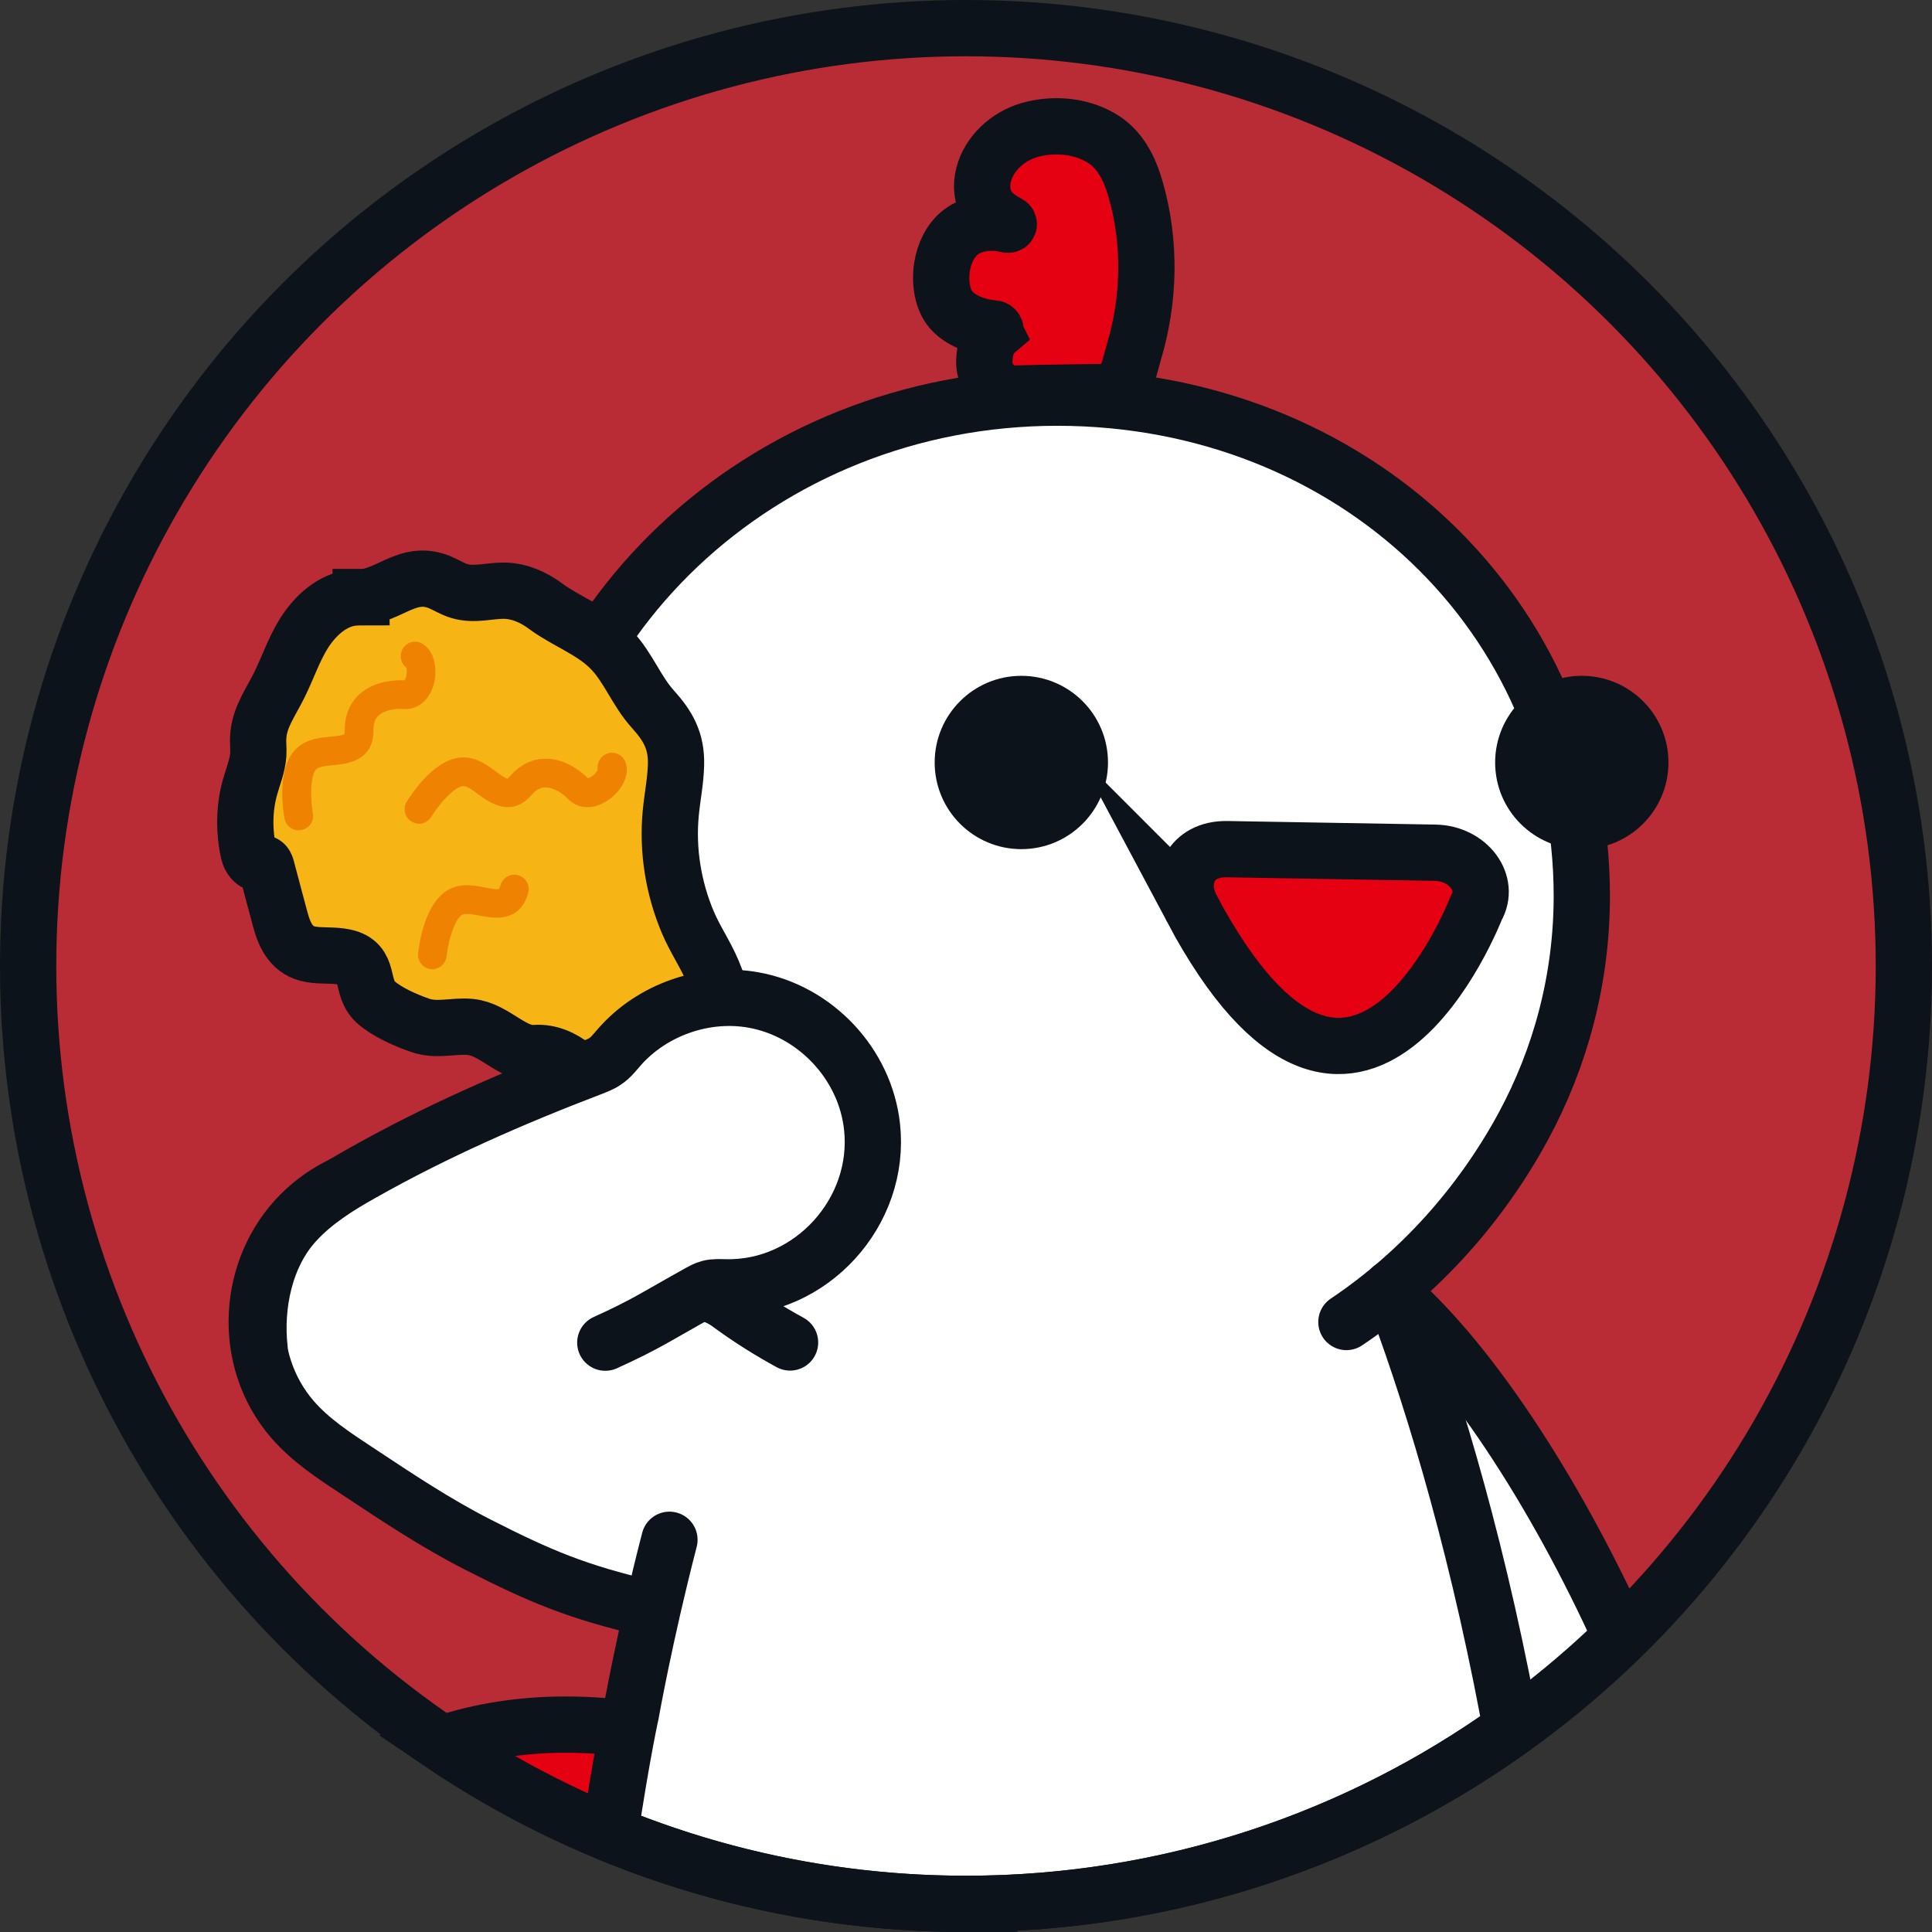 <?xml version="1.0" encoding="UTF-8"?><svg id="Layer_2" xmlns="http://www.w3.org/2000/svg" viewBox="0 0 103 103.01"><rect x="0" y="0" width="103" height="103.01" fill="#333333" stroke="none"/><defs><style>.cls-1,.cls-2{stroke-miterlimit:10;}.cls-1,.cls-2,.cls-3{stroke:#0d131a;stroke-width:3px;}.cls-1,.cls-3{fill:none;stroke-linecap:round;}.cls-4{fill:#f7b515;}.cls-5{fill:#ef8200;}.cls-6{fill:#fff;}.cls-7{fill:#b92c35;}.cls-8,.cls-2{fill:#e50012;}.cls-9{fill:#0d131a;}.cls-3{stroke-linejoin:round;}</style></defs><g id="_레이어_1"><circle class="cls-7" cx="51.5" cy="51.5" r="50"/><path class="cls-8" d="m48.49,98.68c-6.5-5.39-16.73-8.46-24.92-5.71,7.9,5.33,17.41,8.46,27.65,8.52-.75-.98-1.65-1.92-2.73-2.81Z"/><path class="cls-1" d="m48.49,98.68c-6.5-5.39-16.73-8.46-24.92-5.71,7.9,5.33,17.41,8.46,27.65,8.52-.75-.98-1.65-1.92-2.73-2.81Z"/><path class="cls-6" d="m80.42,91.39c-3.61-19.07-9.14-29.42-9.14-29.42,0,0-20.01-2.41-26.73,1.47-6.72,3.88-10.93,27.95-10.93,27.95.06-.3-.48,2.12-1.11,6.37,5.85,2.41,12.26,3.74,18.98,3.74,10.85,0,20.89-3.47,29.09-9.35-.12-.59-.19-.87-.17-.76Z"/><path class="cls-6" d="m73.84,68.67s-10.41,4.03-10.9,5.09c-.49,1.05-.87,25.55-.87,25.55,0,0,.29.33.83.87,9.03-2.1,17.11-6.65,23.52-12.91-3.48-7.69-8.23-15.05-12.58-18.61Z"/><path class="cls-3" d="m86.42,87.27c-3.48-7.69-8.23-15.05-12.58-18.61"/><path class="cls-6" d="m38.6,86.42c-3.67-.86-9.78-2.36-13.15-4.08-2.24-1.14-4.33-2.54-6.43-3.93-1.23-.81-2.48-1.63-3.44-2.74-2.73-3.15-2.48-8.06.47-10.98.47-.46.99-.87,1.56-1.2,2.39-1.42,5.22-1.47,7.57-.38.18.1.37.19.55.29,5.35,2.8,14.94,7.3,17.02,8.51"/><path class="cls-2" d="m53.03,17.71c.08-.07.05-.19-.05-.2-.78-.06-1.63-.35-2.17-.88-.6-.58-.71-1.61-.59-2.39.11-.71.43-1.42,1-1.86.68-.53,1.67-.61,2.52-.4.04,0,.06-.04.02-.06-.43-.23-.84-.5-1.1-.91-.32-.5-.37-1.13-.22-1.7.3-1.15,1.3-2.04,2.42-2.37,1.24-.36,2.66-.26,3.79.38,1.05.59,1.57,1.65,1.89,2.77.82,2.84.75,5.89-.1,8.71-.13.42-.48,2.08-.95,2.1-1.11,0-2.22.02-3.32.04-.51,0-1.02.02-1.54.03-.35,0-.72.06-1.06-.07-.3-.11-.56-.31-.75-.57-.26-.34-.38-.77-.34-1.19,0,0,.02-.95.56-1.41Z"/><path class="cls-6" d="m84.33,47.76c0,4.43-1.13,8.62-3.13,12.31-4.73,8.71-13.76,15.1-24.84,15.1-15.76,0-28.54-12.08-28.54-26.98s12.78-26.98,28.54-26.98,27.97,11.66,27.97,26.56Z"/><path class="cls-1" d="m42.12,71.57c-8.55-4.66-14.3-13.39-14.3-23.39,0-14.9,12.78-26.98,28.54-26.98s27.97,11.66,27.97,26.56c0,4.43-1.13,8.62-3.13,12.31-2.25,4.14-5.47,7.76-9.42,10.41"/><path class="cls-8" d="m63.54,48.44c-.81-1.52-.08-3.2,1.87-3.17l11.09.19c1.78.03,2.97,1.63,2.2,2.95,0,0-6.38,16.53-15.17.02Z"/><path class="cls-1" d="m63.54,48.44c-.81-1.52-.08-3.2,1.87-3.17l11.09.19c1.78.03,2.97,1.63,2.2,2.95,0,0-6.38,16.53-15.17.02Z"/><circle class="cls-9" cx="54.45" cy="40.65" r="4.62"/><circle class="cls-9" cx="84.33" cy="40.65" r="4.62"/><path class="cls-4" d="m19.25,31.83c.19,0,.38-.02.57-.07,1.29-.37,2.16-1.3,3.6-.73.36.15.7.37,1.07.48.8.24,1.61-.03,2.41-.02.8.02,1.55.35,2.19.83,1.14.84,2.54,1.3,3.53,2.35.88.93,1.32,2.18,2.18,3.13.81.9,1.27,1.69,1.24,2.96-.02.87-.2,1.73-.28,2.59-.19,1.98.14,4,.91,5.82.38.9.94,1.71,1.32,2.61.39.93.64,1.93,1.3,2.71.89,1.05,2.49.58,3.47,1.57.32.33.54.75.7,1.18.7,1.9.24,4.15-1.08,5.67-1.23,1.41-2.78,3.32-4.72,3.68-.48.09-.97.04-1.45,0-1.18-.1-2.83-.13-3.58-1.2-.3-.43-.45-.94-.53-1.46-.2-1.34.09-2.68.15-4.02.05-1.36-.63-2.21-1.67-3.04-.58-.47-1.31-.79-2.05-.73-1.22.09-2.14-1.25-3.44-1.39-.92-.09-1.79.23-2.7-.09-.75-.26-1.74-.69-2.34-1.22-.91-.8-.22-2.12-1.7-2.42-.58-.12-1.19-.04-1.77-.14-1.01-.17-1.4-.97-1.64-1.87-.24-.91-.49-1.82-.73-2.74-.03-.1-.06-.21-.16-.24-.07-.03-.15,0-.22,0-.29.02-.5-.28-.57-.56-.26-1.15-.25-2.37.07-3.51.16-.57.4-1.14.44-1.73.02-.33-.03-.65,0-.98.06-1.02.7-1.86,1.13-2.75.45-.91.76-1.86,1.3-2.73.6-.95,1.52-1.8,2.64-1.91.14-.01.27-.02.41-.02Z"/><path class="cls-1" d="m19.25,31.83c.19,0,.38-.02.57-.07,1.29-.37,2.16-1.3,3.6-.73.36.15.7.37,1.07.48.8.24,1.61-.03,2.41-.02.8.02,1.55.35,2.19.83,1.14.84,2.54,1.3,3.53,2.35.88.93,1.32,2.18,2.18,3.13.81.9,1.27,1.69,1.24,2.96-.02.87-.2,1.73-.28,2.59-.19,1.98.14,4,.91,5.82.38.9.94,1.71,1.32,2.61.39.93.64,1.93,1.3,2.71.89,1.05,2.49.58,3.47,1.57.32.33.54.75.7,1.18.7,1.9.24,4.15-1.08,5.67-1.23,1.41-2.78,3.32-4.72,3.68-.48.09-.97.04-1.45,0-1.18-.1-2.83-.13-3.58-1.2-.3-.43-.45-.94-.53-1.46-.2-1.34.09-2.68.15-4.02.05-1.36-.63-2.21-1.67-3.04-.58-.47-1.31-.79-2.05-.73-1.22.09-2.14-1.25-3.44-1.39-.92-.09-1.79.23-2.7-.09-.75-.26-1.74-.69-2.34-1.22-.91-.8-.22-2.12-1.7-2.42-.58-.12-1.19-.04-1.77-.14-1.01-.17-1.4-.97-1.64-1.87-.24-.91-.49-1.82-.73-2.74-.03-.1-.06-.21-.16-.24-.07-.03-.15,0-.22,0-.29.02-.5-.28-.57-.56-.26-1.15-.25-2.37.07-3.51.16-.57.4-1.14.44-1.73.02-.33-.03-.65,0-.98.06-1.02.7-1.86,1.13-2.75.45-.91.76-1.86,1.3-2.73.6-.95,1.52-1.8,2.64-1.91.14-.01.27-.02.41-.02Z"/><path class="cls-5" d="m22.16,43.89c-.08-.02-.15-.05-.22-.09-.36-.22-.48-.69-.26-1.05.25-.41,1.55-2.43,3.09-2.37.69.02,1.24.43,1.67.75.19.14.5.37.61.38,0,0,.05-.03.15-.14.5-.58,1.13-.9,1.82-.92,1.14-.04,2.03.75,2.33,1.04.16-.03.45-.28.52-.45-.07-.37.15-.75.52-.87.4-.13.84.09.97.5.25.78-.36,1.65-1.07,2.07-.73.44-1.5.38-2.01-.15-.28-.29-.77-.62-1.22-.61-.25,0-.48.13-.7.38-1.1,1.28-2.28.41-2.84,0-.28-.21-.61-.45-.81-.45-.42-.01-1.24.85-1.72,1.64-.18.29-.52.42-.83.35Z"/><path class="cls-5" d="m23.22,51.66c-.08.02-.16.02-.24.01-.42-.04-.73-.42-.69-.84.05-.47.36-2.86,1.77-3.47.64-.28,1.3-.15,1.83-.04.23.04.62.13.71.07,0,0,.04-.05.08-.19.11-.41.53-.65.94-.54.41.11.65.53.54.94-.45,1.63-1.88,1.35-2.57,1.22-.34-.07-.73-.14-.93-.06-.37.16-.76,1.3-.85,2.22-.04.34-.29.6-.6.67Z"/><path class="cls-5" d="m15.75,44.25c-.29-.07-.52-.3-.58-.61-.09-.47-.45-2.85.73-3.82.53-.44,1.21-.5,1.75-.55.23-.02.62-.06.71-.13h0s.02-.06.02-.2c-.01-.77.25-1.42.75-1.9.84-.78,2.02-.79,2.44-.77.1-.13.15-.51.09-.68-.3-.23-.39-.66-.19-1,.22-.37.68-.49,1.05-.27.7.42.82,1.47.58,2.25-.26.81-.87,1.28-1.6,1.23-.4-.03-.99.04-1.32.35-.19.17-.27.42-.27.75.03,1.69-1.43,1.82-2.12,1.89-.35.03-.74.07-.91.2-.32.27-.36,1.46-.2,2.37.08.42-.2.82-.62.89-.11.02-.21.02-.31,0Z"/><path class="cls-1" d="m34.46,85.73c-3.67-.86-5.63-1.67-9-3.39-2.24-1.14-4.33-2.54-6.43-3.93-1.23-.81-2.48-1.63-3.44-2.74-2.73-3.15-2.48-8.06.47-10.98.47-.46.99-.87,1.56-1.2,2.39-1.42,5.22-1.47,7.57-.38.18.1.37.19.55.29,5.35,2.8,11.49,5.09,13.57,6.29"/><path class="cls-6" d="m13.84,71.91c-.26-2.33.29-5,1.91-6.76,1-1.09,2.27-1.89,3.56-2.61,3.93-2.22,8.03-4.01,12.24-5.62.25-.1.51-.19.73-.35.3-.2.52-.5.76-.77,1.74-1.97,4.53-2.95,7.12-2.49,3.32.59,5.97,3.42,6.33,6.76.5,4.53-3.24,8.67-7.82,8.56-.29,0-.59-.03-.87.05-.19.05-.36.15-.53.24-2.18,1.21-2.83,1.68-5,2.66"/><path class="cls-1" d="m13.84,71.91c-.26-2.33.29-5,1.91-6.76,1-1.09,2.27-1.89,3.56-2.61,3.93-2.22,8.03-4.01,12.24-5.62.25-.1.51-.19.73-.35.3-.2.52-.5.76-.77,1.74-1.97,4.53-2.95,7.12-2.49,3.32.59,5.97,3.42,6.33,6.76.5,4.53-3.24,8.67-7.82,8.56-.29,0-.59-.03-.87.05-.19.05-.36.15-.53.24-2.18,1.21-2.83,1.68-5,2.66"/><path class="cls-3" d="m35.69,82.09c-1.33,5.14-2.06,9.3-2.06,9.3.06-.3-.48,2.12-1.11,6.37,5.85,2.41,12.26,3.74,18.98,3.74,10.85,0,20.89-3.47,29.09-9.35-.12-.59-.19-.87-.17-.76-1.91-10.1-4.36-17.76-6.24-22.72"/><circle class="cls-3" cx="51.5" cy="51.5" r="50"/></g></svg>